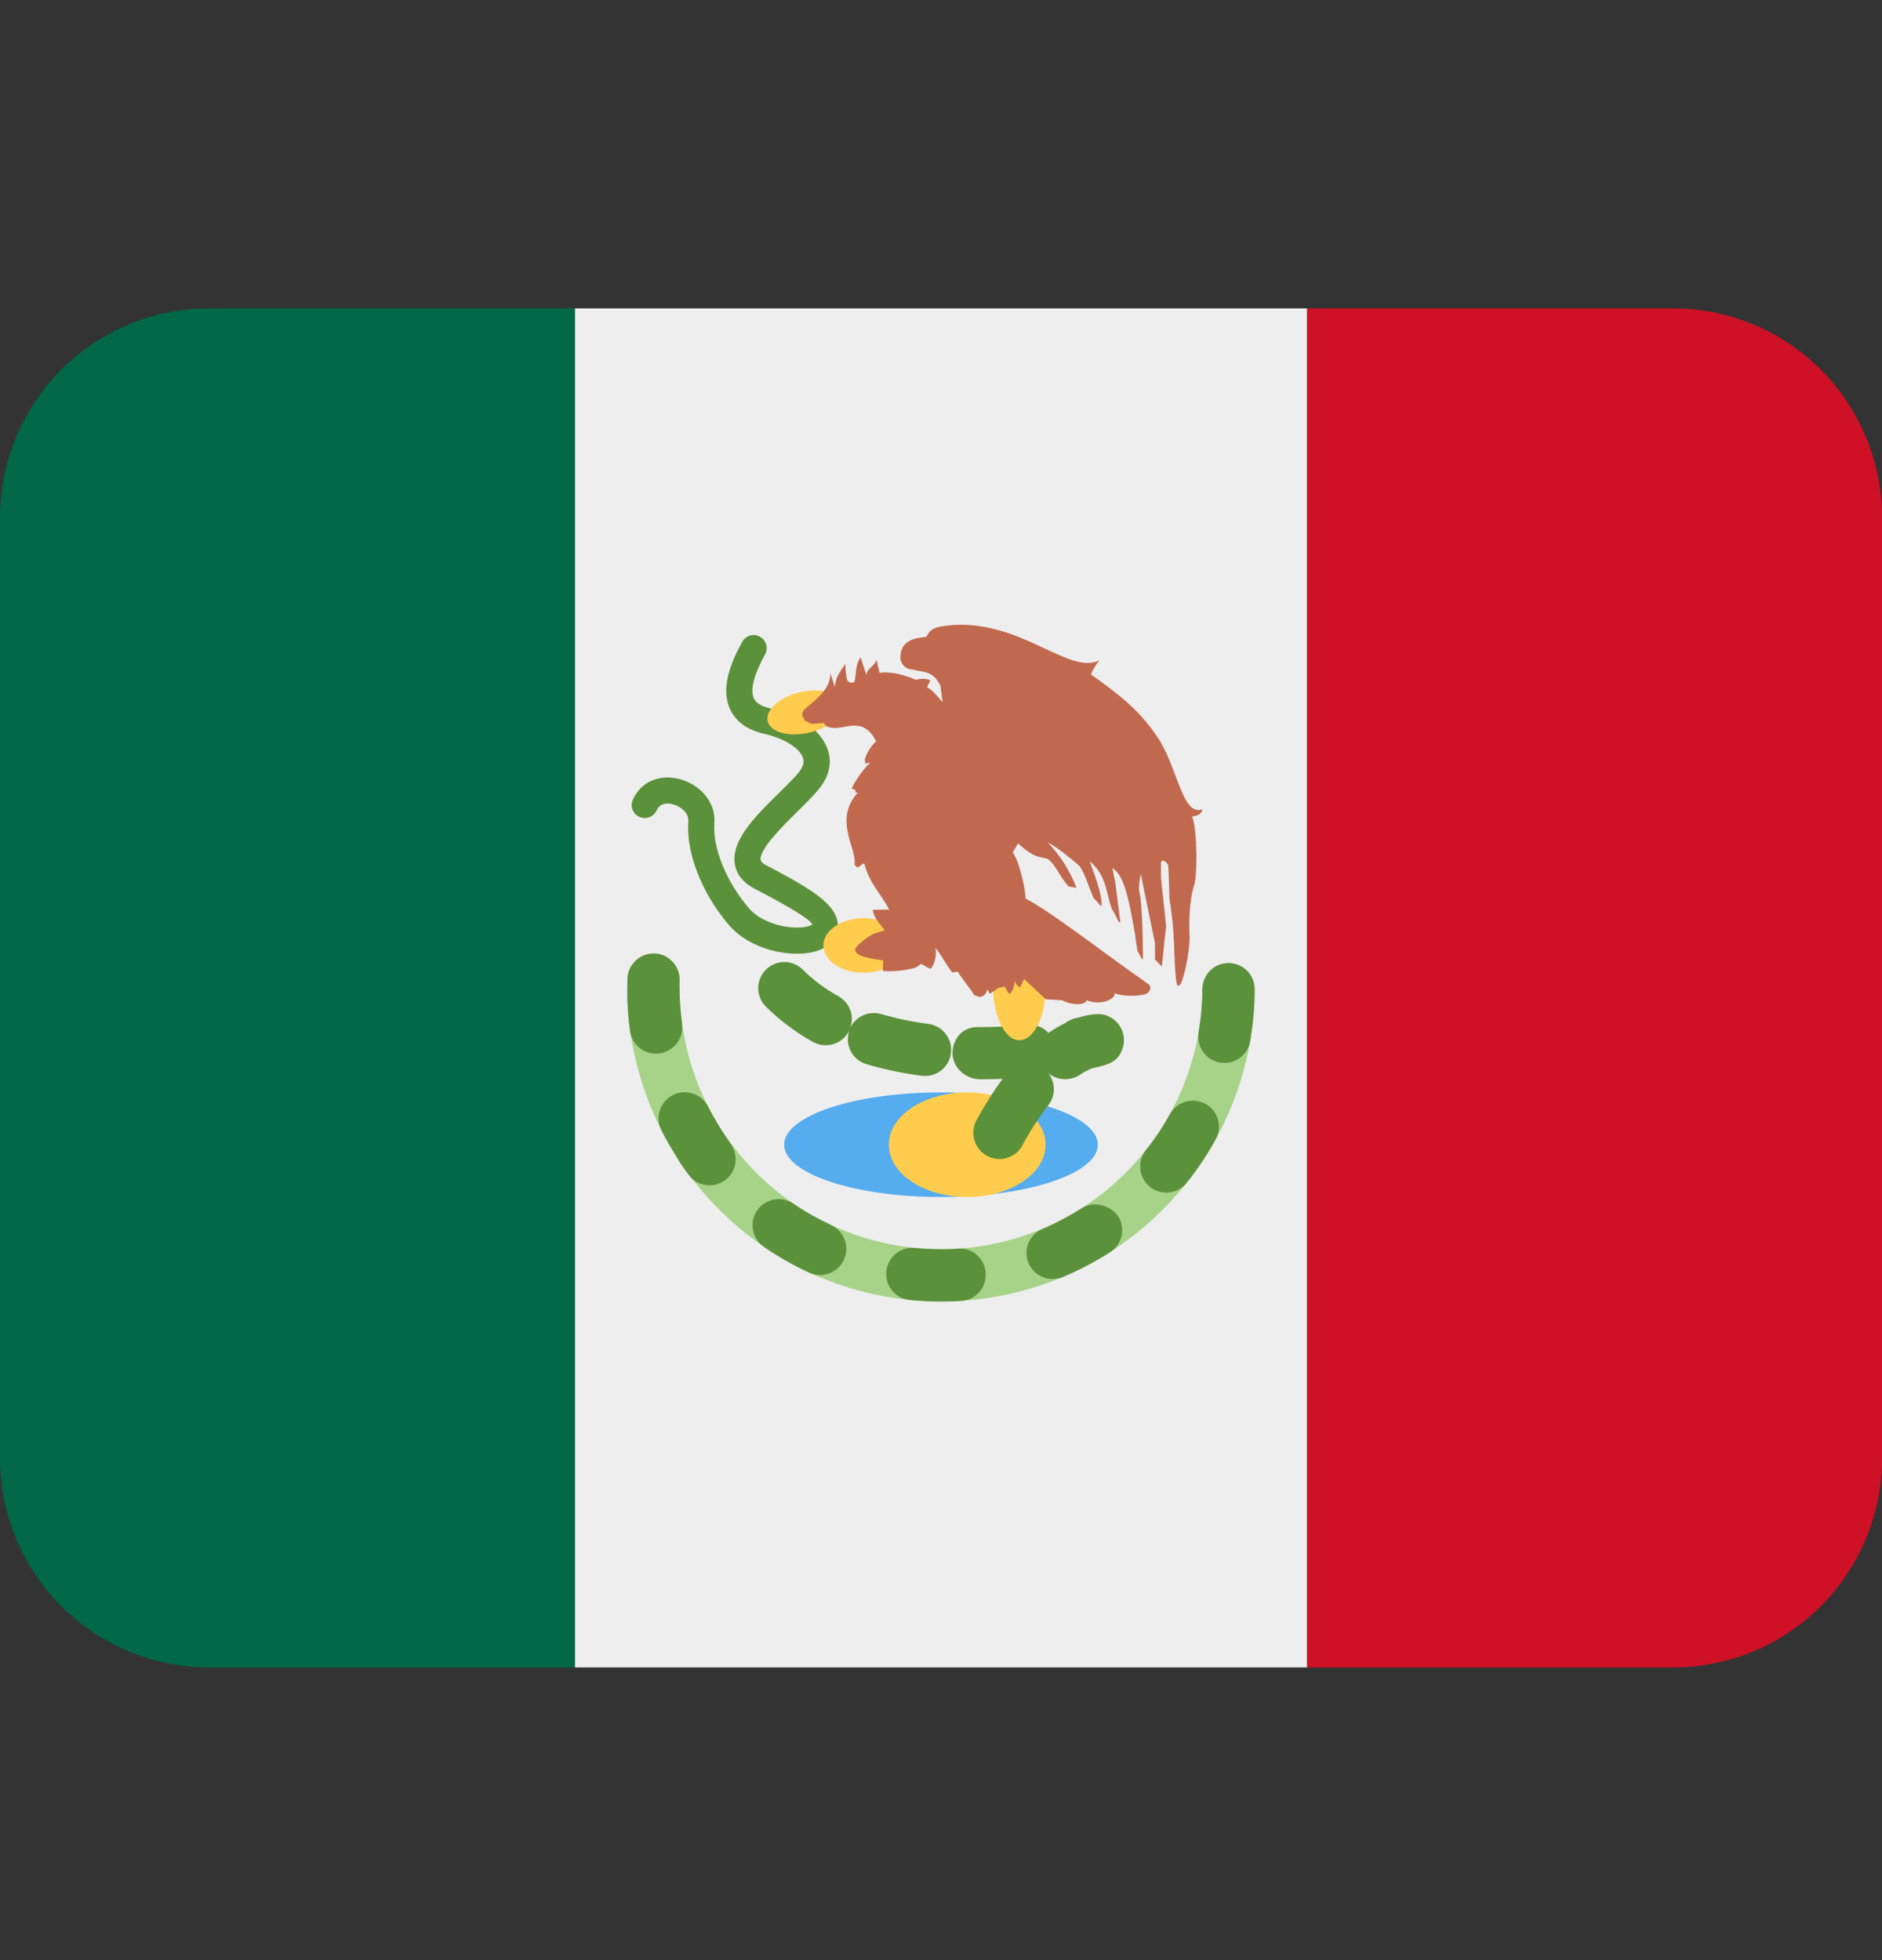 <svg width="24" height="25" viewBox="0 0 24 25" fill="none" xmlns="http://www.w3.org/2000/svg">
<rect x="0" y="0" width="24" height="25" fill="#333333" stroke="none"/>
<g clip-path="url(#clip0_85_490)">
<path d="M2.667 3.933C1.959 3.933 1.281 4.214 0.781 4.714C0.281 5.215 0 5.893 0 6.6L0 18.6C0 19.307 0.281 19.985 0.781 20.486C1.281 20.986 1.959 21.267 2.667 21.267H7.333V3.933H2.667Z" fill="#006847"/>
<path d="M21.333 3.933H16.666V21.267H21.333C22.04 21.267 22.719 20.986 23.219 20.486C23.719 19.985 24 19.307 24 18.6V6.6C24 5.893 23.719 5.215 23.219 4.714C22.719 4.214 22.04 3.933 21.333 3.933Z" fill="#CE1126"/>
<path d="M7.333 3.933H16.667V21.267H7.333V3.933Z" fill="#EEEEEE"/>
<path d="M15.333 12.6C15.333 13.484 14.982 14.332 14.357 14.957C13.732 15.582 12.884 15.933 12 15.933C11.116 15.933 10.268 15.582 9.643 14.957C9.018 14.332 8.667 13.484 8.667 12.6H8C8 13.661 8.421 14.678 9.172 15.428C9.922 16.179 10.939 16.6 12 16.6C13.061 16.6 14.078 16.179 14.828 15.428C15.579 14.678 16 13.661 16 12.6H15.333Z" fill="#A6D388"/>
<path d="M9.029 14.113C9.009 14.074 8.982 14.039 8.948 14.01C8.915 13.982 8.877 13.96 8.835 13.947C8.793 13.933 8.749 13.928 8.705 13.932C8.662 13.935 8.619 13.947 8.58 13.967C8.541 13.987 8.506 14.015 8.478 14.048C8.449 14.081 8.428 14.12 8.414 14.162C8.401 14.203 8.395 14.247 8.399 14.291C8.402 14.335 8.414 14.377 8.434 14.416C8.494 14.534 8.56 14.649 8.632 14.76L8.634 14.765L8.64 14.773L8.642 14.777L8.642 14.779L8.645 14.782L8.647 14.786V14.787L8.649 14.791L8.65 14.792L8.652 14.796L8.652 14.797L8.654 14.8L8.656 14.802L8.657 14.803L8.658 14.806L8.66 14.809L8.66 14.809L8.662 14.812L8.664 14.816L8.664 14.817L8.666 14.82L8.667 14.822L8.672 14.828V14.829L8.675 14.834C8.71 14.885 8.745 14.935 8.782 14.985C8.808 15.02 8.841 15.049 8.878 15.072C8.916 15.094 8.957 15.109 9.001 15.115C9.044 15.121 9.088 15.119 9.13 15.108C9.172 15.097 9.212 15.078 9.247 15.052C9.282 15.026 9.312 14.993 9.334 14.956C9.357 14.918 9.371 14.877 9.378 14.833C9.384 14.79 9.382 14.746 9.371 14.704C9.361 14.661 9.342 14.621 9.316 14.586C9.209 14.435 9.113 14.277 9.029 14.113ZM8.698 13.058C8.673 12.874 8.662 12.688 8.667 12.503C8.669 12.415 8.637 12.329 8.576 12.265C8.515 12.2 8.432 12.163 8.344 12.16L8.32 12.161C8.235 12.165 8.156 12.2 8.097 12.26C8.038 12.32 8.003 12.4 8.001 12.484C7.999 12.553 7.999 12.622 8 12.691V12.752L8.001 12.755V12.774L8.002 12.775L8.001 12.777V12.779L8.002 12.78V12.8L8.002 12.802V12.809L8.003 12.822L8.004 12.828V12.835C8.01 12.941 8.02 13.047 8.034 13.153C8.047 13.24 8.093 13.319 8.163 13.372C8.233 13.425 8.322 13.448 8.409 13.436C8.453 13.43 8.495 13.416 8.533 13.394C8.571 13.372 8.605 13.342 8.632 13.307C8.659 13.272 8.678 13.232 8.69 13.189C8.701 13.146 8.704 13.102 8.698 13.058ZM12.227 15.925L12.223 15.925L12.14 15.931C11.982 15.937 11.824 15.932 11.667 15.917C11.579 15.908 11.491 15.934 11.423 15.99C11.354 16.046 11.311 16.127 11.302 16.215C11.293 16.303 11.319 16.391 11.375 16.459C11.431 16.528 11.512 16.571 11.6 16.58L11.684 16.587L11.686 16.588L11.688 16.587L11.69 16.588H11.691L11.695 16.589H11.699L11.701 16.59L11.706 16.589L11.707 16.59H11.711L11.715 16.59L11.718 16.591H11.727L11.731 16.591H11.739C11.841 16.598 11.943 16.602 12.046 16.599H12.072L12.076 16.599L12.08 16.599H12.09L12.094 16.599H12.106L12.11 16.598L12.114 16.599L12.115 16.598L12.119 16.599H12.12L12.123 16.598H12.128L12.132 16.598H12.136L12.137 16.598L12.141 16.598H12.146L12.149 16.597H12.162L12.165 16.596H12.168L12.171 16.596L12.174 16.596H12.177L12.18 16.596H12.183C12.211 16.595 12.239 16.592 12.268 16.591C12.354 16.584 12.434 16.543 12.491 16.477C12.547 16.412 12.575 16.327 12.569 16.24C12.568 16.197 12.558 16.154 12.539 16.115C12.521 16.076 12.495 16.041 12.464 16.011C12.432 15.982 12.395 15.959 12.354 15.944C12.313 15.93 12.27 15.923 12.227 15.925ZM10.601 15.626C10.433 15.548 10.271 15.457 10.118 15.352C10.059 15.311 9.988 15.291 9.916 15.294C9.846 15.297 9.779 15.322 9.724 15.365C9.669 15.408 9.629 15.468 9.61 15.535C9.591 15.602 9.593 15.673 9.616 15.739C9.64 15.805 9.683 15.862 9.741 15.902L9.742 15.902L9.746 15.904L9.75 15.908L9.754 15.911L9.758 15.914C9.935 16.035 10.123 16.141 10.319 16.232C10.358 16.25 10.401 16.261 10.445 16.262C10.489 16.264 10.533 16.257 10.573 16.242C10.615 16.227 10.652 16.204 10.684 16.175C10.717 16.145 10.743 16.109 10.761 16.07C10.78 16.03 10.79 15.987 10.793 15.943C10.795 15.899 10.788 15.856 10.773 15.815C10.758 15.773 10.735 15.735 10.706 15.703C10.676 15.671 10.641 15.645 10.601 15.626ZM13.954 15.361C13.895 15.364 13.838 15.382 13.789 15.414C13.633 15.513 13.469 15.6 13.3 15.672C13.226 15.701 13.166 15.756 13.129 15.825C13.092 15.895 13.081 15.976 13.098 16.053C13.115 16.13 13.159 16.198 13.222 16.246C13.285 16.293 13.363 16.317 13.441 16.312C13.481 16.31 13.52 16.302 13.557 16.287L13.646 16.247H13.648L13.652 16.244L13.653 16.244L13.655 16.242H13.658L13.661 16.241L13.662 16.239L13.666 16.239L13.668 16.238L13.669 16.236L13.673 16.235L13.675 16.234L13.678 16.233L13.68 16.232L13.683 16.231L13.684 16.23C13.686 16.229 13.686 16.228 13.688 16.228L13.689 16.227L13.693 16.226H13.694L13.698 16.224L13.702 16.221L13.704 16.221L13.707 16.219L13.708 16.218L13.712 16.216L13.713 16.215L13.717 16.215L13.722 16.212L13.723 16.212L13.726 16.209H13.727L13.732 16.207L13.737 16.206L13.741 16.203L13.746 16.2L13.747 16.2L13.756 16.195L13.761 16.194L13.77 16.188L13.775 16.186L13.78 16.184L13.79 16.179L13.793 16.177L13.809 16.169L13.813 16.168L13.823 16.162L13.828 16.16H13.828C13.829 16.159 13.83 16.158 13.833 16.158C13.834 16.156 13.835 16.155 13.837 16.155L13.842 16.152L13.846 16.15V16.149L13.855 16.145L13.861 16.143L13.861 16.142L13.865 16.14L13.87 16.137L13.874 16.136H13.876L13.88 16.133L13.884 16.13L13.885 16.13L13.889 16.128L13.893 16.125L13.894 16.125L13.897 16.123L13.899 16.122L13.902 16.12L13.903 16.119L13.907 16.117L13.908 16.117L13.912 16.116C13.912 16.115 13.912 16.115 13.913 16.115L13.917 16.113L13.918 16.112L13.921 16.11L13.922 16.11L13.926 16.108L13.928 16.107C13.928 16.105 13.929 16.105 13.93 16.105L13.932 16.104L13.935 16.103L13.937 16.102L13.94 16.1L13.941 16.099L13.944 16.098L13.945 16.096L13.949 16.095L13.951 16.094L13.953 16.093L13.956 16.091L13.958 16.09L13.96 16.089L13.962 16.087L13.965 16.085L13.967 16.084C13.968 16.085 13.969 16.084 13.97 16.084L13.972 16.082L13.974 16.081L13.976 16.079L13.978 16.078L13.981 16.077L13.983 16.075L13.985 16.074C13.986 16.073 13.989 16.073 13.99 16.072C13.989 16.072 13.989 16.072 13.99 16.072L13.993 16.07L13.998 16.067L13.999 16.066L14.004 16.064L14.011 16.059L14.017 16.056C14.021 16.053 14.025 16.051 14.03 16.049C14.072 16.023 14.116 15.998 14.158 15.971C14.232 15.923 14.284 15.848 14.303 15.762C14.322 15.675 14.306 15.585 14.259 15.511C14.224 15.463 14.178 15.425 14.125 15.399C14.072 15.373 14.013 15.36 13.954 15.361ZM15.668 12.282L15.652 12.283C15.566 12.286 15.485 12.323 15.426 12.385C15.367 12.447 15.333 12.529 15.333 12.615C15.333 12.8 15.316 12.986 15.285 13.168C15.27 13.255 15.29 13.344 15.342 13.416C15.393 13.489 15.471 13.538 15.558 13.553C15.645 13.567 15.735 13.547 15.807 13.496C15.879 13.444 15.928 13.367 15.943 13.28V13.276L15.944 13.275L15.944 13.274L15.944 13.272L15.944 13.271V13.27L15.945 13.268V13.266L15.945 13.265V13.259C15.947 13.258 15.947 13.257 15.947 13.256V13.252C15.961 13.166 15.973 13.079 15.982 12.992L15.981 12.991L15.982 12.989L15.982 12.986V12.978L15.983 12.976L15.983 12.973V12.972L15.983 12.97V12.967L15.985 12.967L15.983 12.965V12.962C15.985 12.961 15.985 12.961 15.985 12.96V12.947L15.986 12.945C15.995 12.836 16 12.725 16 12.615C16 12.527 15.965 12.442 15.903 12.38C15.841 12.318 15.756 12.283 15.668 12.282ZM15.373 14.079C15.335 14.058 15.292 14.045 15.249 14.04C15.205 14.035 15.161 14.039 15.119 14.051C15.077 14.063 15.038 14.083 15.004 14.111C14.969 14.138 14.941 14.172 14.919 14.21C14.83 14.373 14.727 14.527 14.611 14.671C14.556 14.741 14.532 14.829 14.542 14.916C14.552 15.004 14.597 15.084 14.666 15.139C14.735 15.193 14.822 15.219 14.91 15.209C14.998 15.199 15.078 15.155 15.133 15.086C15.21 14.989 15.284 14.887 15.353 14.783C15.354 14.778 15.357 14.774 15.36 14.77L15.361 14.769L15.364 14.765L15.366 14.759C15.367 14.758 15.369 14.757 15.369 14.755L15.37 14.756L15.372 14.752V14.752C15.373 14.75 15.374 14.749 15.374 14.747L15.376 14.746L15.378 14.742C15.38 14.742 15.38 14.739 15.38 14.738L15.381 14.738L15.383 14.733L15.384 14.732L15.386 14.729L15.387 14.727L15.389 14.724H15.39L15.392 14.72L15.392 14.719L15.395 14.716L15.396 14.715C15.396 14.713 15.396 14.712 15.398 14.711L15.398 14.71L15.401 14.707C15.401 14.707 15.401 14.706 15.402 14.706V14.703L15.404 14.701L15.406 14.698L15.407 14.697L15.409 14.693L15.41 14.691L15.412 14.689L15.413 14.687C15.413 14.686 15.413 14.685 15.414 14.685C15.414 14.684 15.414 14.684 15.415 14.683L15.418 14.68L15.418 14.678L15.419 14.675L15.421 14.674C15.422 14.673 15.422 14.672 15.422 14.671C15.424 14.671 15.424 14.67 15.424 14.669L15.425 14.667L15.427 14.664L15.429 14.662V14.659L15.43 14.658L15.432 14.655L15.434 14.653V14.651L15.437 14.648V14.646C15.438 14.645 15.439 14.644 15.439 14.643L15.44 14.642L15.441 14.639L15.444 14.636L15.445 14.634V14.633L15.447 14.63C15.447 14.629 15.447 14.628 15.449 14.627L15.45 14.626L15.451 14.623L15.453 14.62L15.454 14.618C15.455 14.617 15.454 14.616 15.456 14.616C15.456 14.615 15.456 14.614 15.457 14.614L15.458 14.611L15.46 14.61L15.461 14.605L15.462 14.605L15.463 14.602L15.465 14.601L15.466 14.598L15.467 14.596L15.469 14.592C15.47 14.591 15.469 14.591 15.469 14.591L15.472 14.588L15.472 14.586L15.475 14.583V14.582L15.477 14.578L15.478 14.577L15.479 14.573L15.483 14.569L15.485 14.565V14.564L15.488 14.559L15.489 14.559L15.505 14.527C15.547 14.45 15.556 14.36 15.531 14.276C15.507 14.192 15.45 14.122 15.373 14.079Z" fill="#5C913B"/>
<path d="M12 15.267C13.105 15.267 14 14.968 14 14.6C14 14.232 13.105 13.933 12 13.933C10.895 13.933 10 14.232 10 14.6C10 14.968 10.895 15.267 12 15.267Z" fill="#55ACEE"/>
<path d="M12.334 15.267C12.886 15.267 13.334 14.968 13.334 14.6C13.334 14.232 12.886 13.933 12.334 13.933C11.781 13.933 11.334 14.232 11.334 14.6C11.334 14.968 11.781 15.267 12.334 15.267Z" fill="#FFCC4D"/>
<path d="M12.745 14.783C12.687 14.782 12.63 14.767 12.58 14.738C12.53 14.71 12.489 14.669 12.459 14.619C12.43 14.57 12.414 14.513 12.412 14.456C12.411 14.398 12.424 14.341 12.451 14.29C12.558 14.094 12.67 13.916 12.786 13.76C12.69 13.764 12.595 13.766 12.499 13.766C12.315 13.766 12.147 13.616 12.147 13.432C12.147 13.248 12.277 13.099 12.462 13.099L12.517 13.1C12.714 13.1 12.917 13.088 13.098 13.071C13.148 13.066 13.199 13.072 13.247 13.091C13.294 13.109 13.337 13.137 13.371 13.175C13.381 13.168 13.39 13.16 13.4 13.154C13.467 13.11 13.529 13.075 13.587 13.047C13.628 13.015 13.676 12.994 13.727 12.984L13.751 12.979C13.877 12.939 13.965 12.934 14 12.934C14.052 12.933 14.104 12.945 14.15 12.969C14.197 12.992 14.237 13.027 14.268 13.069C14.299 13.111 14.32 13.159 14.329 13.211C14.337 13.262 14.334 13.315 14.318 13.365C14.263 13.542 14.141 13.582 13.927 13.625C13.871 13.647 13.818 13.676 13.769 13.71C13.708 13.749 13.637 13.768 13.565 13.764C13.493 13.76 13.425 13.733 13.369 13.688C13.415 13.746 13.439 13.818 13.439 13.892C13.439 13.967 13.414 14.039 13.368 14.097C13.255 14.242 13.143 14.414 13.037 14.609C13.009 14.662 12.966 14.706 12.915 14.736C12.863 14.767 12.805 14.783 12.745 14.783ZM11.798 13.723C11.783 13.724 11.768 13.723 11.754 13.721C11.516 13.69 11.28 13.641 11.05 13.573C11.008 13.561 10.969 13.54 10.935 13.513C10.901 13.485 10.873 13.451 10.852 13.413C10.831 13.374 10.818 13.332 10.813 13.288C10.809 13.245 10.813 13.201 10.825 13.159L10.829 13.146L10.821 13.161C10.8 13.199 10.771 13.233 10.737 13.26C10.702 13.287 10.663 13.307 10.621 13.319C10.579 13.331 10.534 13.334 10.491 13.329C10.447 13.324 10.405 13.31 10.367 13.289C10.146 13.166 9.942 13.013 9.763 12.835C9.702 12.772 9.668 12.688 9.669 12.6C9.67 12.513 9.705 12.429 9.767 12.368C9.828 12.306 9.912 12.271 9.999 12.27C10.087 12.269 10.171 12.303 10.234 12.364C10.365 12.495 10.519 12.61 10.693 12.707C10.761 12.745 10.813 12.806 10.841 12.878C10.869 12.951 10.87 13.031 10.845 13.105C10.88 13.035 10.939 12.979 11.011 12.948C11.083 12.917 11.163 12.912 11.239 12.934C11.423 12.989 11.625 13.031 11.839 13.059C11.922 13.07 11.999 13.112 12.053 13.178C12.107 13.243 12.134 13.326 12.129 13.411C12.124 13.495 12.087 13.574 12.025 13.633C11.964 13.691 11.883 13.723 11.798 13.723ZM10.163 12.164C9.879 12.164 9.512 12.054 9.289 11.791C8.948 11.389 8.747 10.872 8.778 10.476C8.786 10.37 8.683 10.285 8.581 10.258C8.523 10.243 8.421 10.233 8.373 10.337C8.355 10.377 8.321 10.408 8.279 10.423C8.238 10.439 8.192 10.437 8.152 10.418C8.112 10.4 8.081 10.366 8.065 10.324C8.05 10.283 8.052 10.237 8.071 10.197C8.175 9.971 8.408 9.87 8.665 9.936C8.904 9.998 9.133 10.212 9.11 10.502C9.086 10.81 9.261 11.242 9.543 11.575C9.692 11.752 9.951 11.823 10.127 11.829C10.27 11.837 10.343 11.804 10.358 11.79C10.321 11.701 9.827 11.441 9.616 11.331C9.437 11.237 9.383 11.107 9.37 11.016C9.325 10.713 9.637 10.405 9.938 10.11C10.044 10.005 10.145 9.906 10.199 9.834C10.261 9.752 10.251 9.697 10.239 9.663C10.193 9.538 9.994 9.415 9.754 9.362C9.532 9.312 9.382 9.205 9.309 9.042C9.212 8.828 9.263 8.548 9.465 8.186C9.475 8.166 9.49 8.15 9.507 8.136C9.524 8.122 9.543 8.112 9.565 8.106C9.586 8.1 9.608 8.098 9.629 8.101C9.651 8.103 9.672 8.11 9.691 8.121C9.71 8.132 9.727 8.146 9.741 8.163C9.754 8.18 9.765 8.2 9.771 8.221C9.777 8.242 9.778 8.264 9.776 8.286C9.773 8.307 9.767 8.328 9.756 8.348C9.566 8.689 9.585 8.844 9.613 8.906C9.641 8.967 9.712 9.01 9.826 9.036C10.108 9.098 10.447 9.266 10.551 9.547C10.611 9.708 10.581 9.881 10.466 10.034C10.397 10.126 10.287 10.233 10.172 10.348C10 10.517 9.679 10.832 9.7 10.968C9.704 10.996 9.741 11.021 9.771 11.036C10.272 11.299 10.605 11.489 10.673 11.722C10.684 11.761 10.688 11.803 10.683 11.844C10.678 11.885 10.665 11.925 10.645 11.961C10.58 12.073 10.445 12.143 10.255 12.16C10.226 12.163 10.195 12.164 10.163 12.164Z" fill="#5C913B"/>
<path d="M13 13.267C13.184 13.267 13.333 12.968 13.333 12.6C13.333 12.232 13.184 11.933 13 11.933C12.816 11.933 12.666 12.232 12.666 12.6C12.666 12.968 12.816 13.267 13 13.267Z" fill="#FFCC4D"/>
<path d="M11.528 12.059C11.528 12.251 11.298 12.406 11.014 12.406C10.731 12.406 10.5 12.251 10.5 12.059C10.5 11.867 10.73 11.711 11.014 11.711C11.297 11.711 11.528 11.867 11.528 12.059ZM10.737 8.974C10.77 9.115 10.585 9.281 10.324 9.343C10.063 9.405 9.824 9.34 9.79 9.199C9.757 9.057 9.941 8.891 10.202 8.829C10.464 8.768 10.703 8.832 10.737 8.974Z" fill="#FFCC4D"/>
<path d="M15.022 12.57C15.082 12.617 15.184 12.084 15.169 11.918C15.169 11.907 15.149 11.554 15.224 11.302C15.27 11.217 15.273 10.58 15.202 10.413C15.258 10.408 15.325 10.39 15.333 10.322C15.075 10.418 15.014 9.777 14.765 9.409C14.524 9.041 14.225 8.826 13.912 8.602C13.938 8.537 13.975 8.476 14.02 8.422C13.637 8.614 13.039 7.919 12.157 7.971C11.959 7.99 11.865 8.002 11.814 8.123C11.649 8.137 11.482 8.174 11.482 8.391C11.482 8.443 11.529 8.537 11.635 8.538C11.779 8.58 11.896 8.547 11.994 8.749L12.02 8.957C12.02 8.957 11.891 8.792 11.821 8.766L11.864 8.677C11.797 8.639 11.679 8.67 11.679 8.67C11.679 8.67 11.423 8.55 11.217 8.582L11.177 8.415C11.141 8.518 11.06 8.513 11.049 8.609C11.026 8.54 10.996 8.454 10.975 8.385C10.902 8.483 10.923 8.59 10.897 8.693C10.869 8.717 10.812 8.717 10.797 8.651C10.79 8.57 10.78 8.563 10.78 8.466C10.728 8.557 10.665 8.602 10.645 8.759L10.589 8.585C10.591 8.79 10.415 8.912 10.249 9.057C10.201 9.143 10.256 9.144 10.26 9.189L10.348 9.233L10.506 9.221C10.532 9.254 10.511 9.257 10.579 9.277C10.763 9.329 10.993 9.108 11.173 9.455C11.09 9.525 11.007 9.687 11.033 9.717C11.067 9.717 10.967 9.764 11.101 9.721C10.961 9.857 10.867 10.037 10.867 10.047C10.851 10.086 10.923 10.042 10.908 10.112L10.941 10.108C10.622 10.454 10.931 10.825 10.897 11.024C10.95 11.11 10.957 11.022 11.023 11.014C11.079 11.259 11.241 11.408 11.339 11.601L11.131 11.604C11.136 11.695 11.219 11.783 11.285 11.864L11.146 11.908C11.056 11.952 10.977 12.014 10.911 12.09C10.865 12.202 11.133 12.229 11.263 12.249L11.258 12.384C11.46 12.403 11.693 12.344 11.693 12.332L11.744 12.293L11.858 12.355C11.896 12.355 11.955 12.204 11.928 12.087C12.001 12.174 12.071 12.315 12.144 12.403L12.213 12.393C12.275 12.493 12.361 12.591 12.424 12.691L12.494 12.717C12.535 12.704 12.569 12.699 12.591 12.619L12.623 12.675L12.734 12.599L12.811 12.584L12.869 12.678C12.903 12.665 12.937 12.591 12.939 12.513C12.973 12.582 12.983 12.576 13.008 12.594L13.059 12.486L13.336 12.745L13.545 12.757C13.62 12.807 13.825 12.839 13.859 12.758C14.027 12.829 14.225 12.748 14.215 12.668C14.37 12.729 14.608 12.688 14.608 12.678C14.637 12.675 14.71 12.603 14.641 12.549C14.129 12.193 13.371 11.604 13.079 11.461C13.079 11.356 12.999 10.977 12.914 10.873L12.983 10.757C13.183 10.943 13.255 10.925 13.361 10.954C13.474 11.044 13.513 11.181 13.627 11.306L13.728 11.324C13.645 11.107 13.52 10.909 13.359 10.742C13.468 10.797 13.649 10.943 13.771 11.049C13.851 11.183 13.874 11.29 13.947 11.457C14.001 11.492 14.055 11.616 14.048 11.513C14.035 11.319 13.899 11.011 13.899 10.989C14.116 11.162 14.113 11.43 14.179 11.593C14.235 11.675 14.263 11.786 14.287 11.76L14.223 11.256L14.185 11.072C14.346 11.164 14.403 11.518 14.479 11.941C14.479 12.009 14.506 12.083 14.502 12.126C14.537 12.169 14.576 12.287 14.575 12.217C14.575 12.217 14.575 11.527 14.528 11.37C14.516 11.285 14.548 11.148 14.548 11.148C14.607 11.434 14.669 11.743 14.729 12.029V12.239L14.817 12.328C14.833 12.154 14.853 11.982 14.871 11.81L14.805 11.194V11.018C14.803 10.956 14.861 10.967 14.898 11.037C14.907 11.189 14.907 11.307 14.913 11.457C14.939 11.63 14.957 11.755 14.969 11.975C14.977 12.152 14.985 12.578 15.022 12.57Z" fill="#C1694F"/>
</g>
<defs>
<clipPath id="clip0_85_490">
<rect width="24" height="24" fill="white" transform="translate(0 0.6)"/>
</clipPath>
</defs>
</svg>
